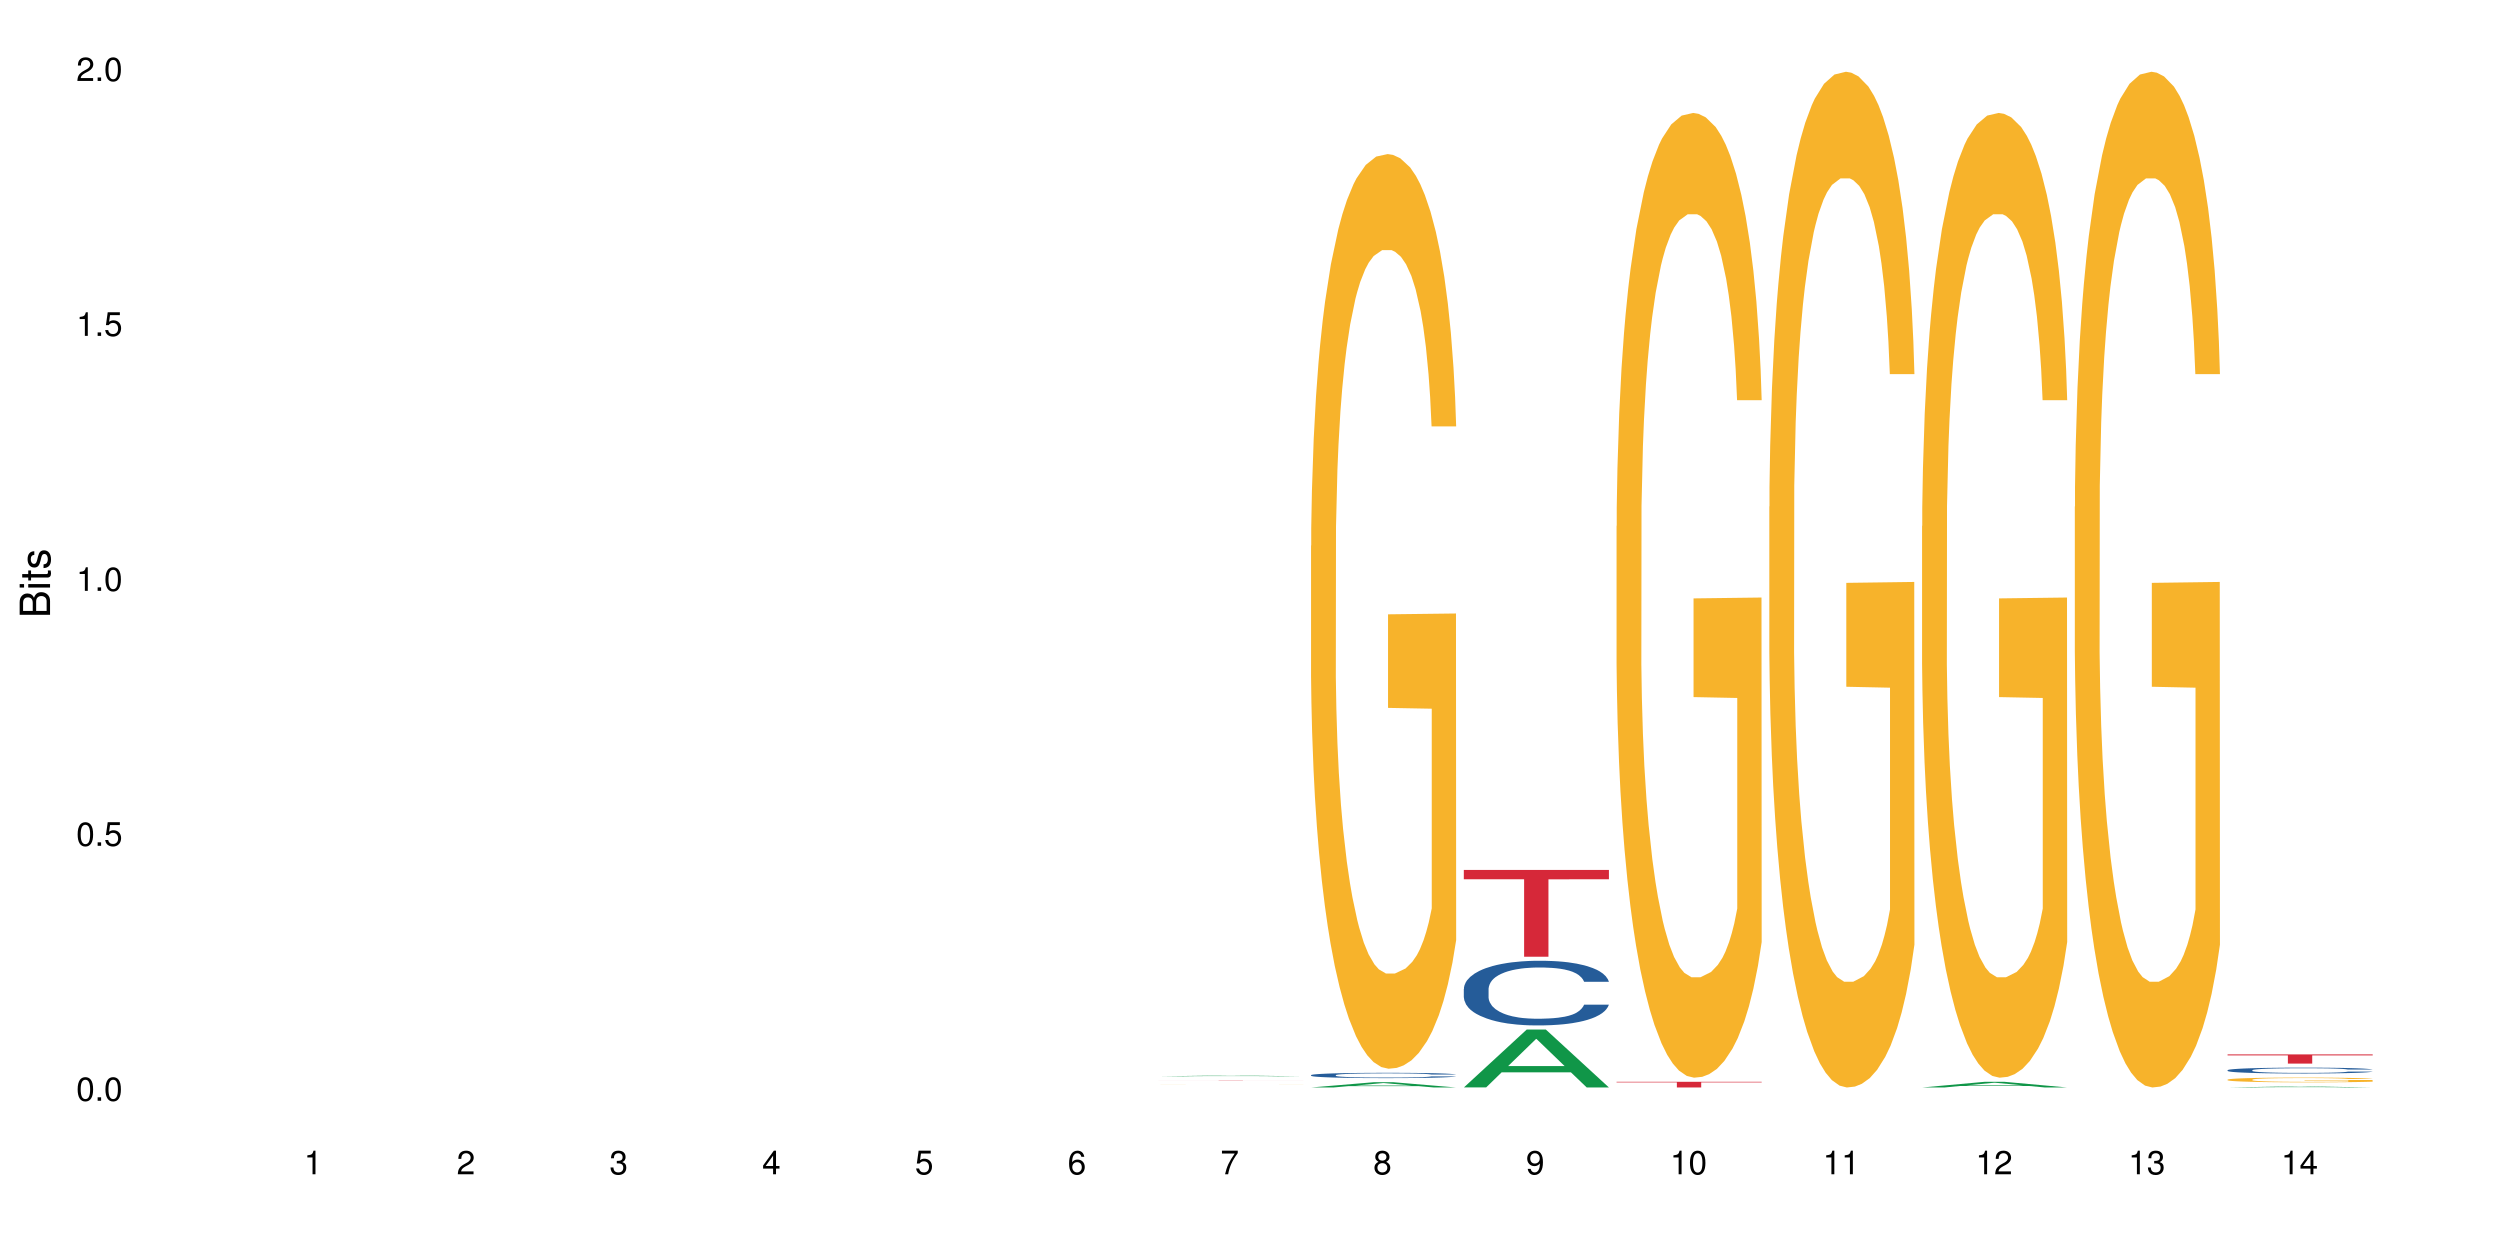 <?xml version="1.0" encoding="UTF-8"?>
<svg xmlns="http://www.w3.org/2000/svg" xmlns:xlink="http://www.w3.org/1999/xlink" width="720pt" height="360pt" viewBox="0 0 720 360" version="1.1">
<defs>
<g>
<symbol overflow="visible" id="glyph0-0">
<path style="stroke:none;" d=""/>
</symbol>
<symbol overflow="visible" id="glyph0-1">
<path style="stroke:none;" d="M 2.641 -6.797 C 2 -6.797 1.422 -6.531 1.078 -6.047 C 0.641 -5.453 0.406 -4.547 0.406 -3.297 C 0.406 -1 1.188 0.219 2.641 0.219 C 4.078 0.219 4.859 -1 4.859 -3.234 C 4.859 -4.562 4.656 -5.438 4.203 -6.047 C 3.844 -6.531 3.281 -6.797 2.641 -6.797 Z M 2.641 -6.047 C 3.547 -6.047 4 -5.125 4 -3.312 C 4 -1.375 3.562 -0.484 2.625 -0.484 C 1.734 -0.484 1.281 -1.422 1.281 -3.281 C 1.281 -5.141 1.734 -6.047 2.641 -6.047 Z M 2.641 -6.047 "/>
</symbol>
<symbol overflow="visible" id="glyph0-2">
<path style="stroke:none;" d="M 1.828 -1 L 0.828 -1 L 0.828 0 L 1.828 0 Z M 1.828 -1 "/>
</symbol>
<symbol overflow="visible" id="glyph0-3">
<path style="stroke:none;" d="M 4.562 -6.797 L 1.062 -6.797 L 0.547 -3.094 L 1.328 -3.094 C 1.719 -3.562 2.047 -3.734 2.578 -3.734 C 3.484 -3.734 4.062 -3.109 4.062 -2.094 C 4.062 -1.125 3.484 -0.531 2.578 -0.531 C 1.828 -0.531 1.375 -0.906 1.188 -1.672 L 0.328 -1.672 C 0.453 -1.109 0.547 -0.844 0.75 -0.594 C 1.125 -0.078 1.828 0.219 2.594 0.219 C 3.969 0.219 4.922 -0.781 4.922 -2.219 C 4.922 -3.562 4.031 -4.484 2.719 -4.484 C 2.25 -4.484 1.859 -4.359 1.469 -4.062 L 1.734 -5.969 L 4.562 -5.969 Z M 4.562 -6.797 "/>
</symbol>
<symbol overflow="visible" id="glyph0-4">
<path style="stroke:none;" d="M 2.484 -4.844 L 2.484 0 L 3.328 0 L 3.328 -6.797 L 2.766 -6.797 C 2.469 -5.75 2.281 -5.609 0.984 -5.453 L 0.984 -4.844 Z M 2.484 -4.844 "/>
</symbol>
<symbol overflow="visible" id="glyph0-5">
<path style="stroke:none;" d="M 4.859 -0.828 L 1.281 -0.828 C 1.359 -1.391 1.672 -1.75 2.5 -2.234 L 3.469 -2.75 C 4.406 -3.266 4.906 -3.969 4.906 -4.812 C 4.906 -5.375 4.672 -5.906 4.266 -6.266 C 3.859 -6.625 3.375 -6.797 2.719 -6.797 C 1.859 -6.797 1.219 -6.5 0.844 -5.922 C 0.609 -5.562 0.5 -5.125 0.484 -4.438 L 1.328 -4.438 C 1.359 -4.906 1.406 -5.188 1.531 -5.406 C 1.75 -5.812 2.188 -6.062 2.703 -6.062 C 3.469 -6.062 4.031 -5.516 4.031 -4.781 C 4.031 -4.25 3.719 -3.797 3.125 -3.438 L 2.234 -2.938 C 0.812 -2.141 0.406 -1.5 0.328 0 L 4.859 0 Z M 4.859 -0.828 "/>
</symbol>
<symbol overflow="visible" id="glyph0-6">
<path style="stroke:none;" d="M 2.125 -3.125 L 2.578 -3.125 C 3.516 -3.125 3.984 -2.703 3.984 -1.891 C 3.984 -1.031 3.469 -0.531 2.578 -0.531 C 1.656 -0.531 1.203 -0.984 1.156 -1.969 L 0.312 -1.969 C 0.344 -1.422 0.438 -1.078 0.609 -0.766 C 0.953 -0.109 1.625 0.219 2.547 0.219 C 3.953 0.219 4.859 -0.609 4.859 -1.906 C 4.859 -2.766 4.516 -3.25 3.703 -3.516 C 4.344 -3.766 4.656 -4.25 4.656 -4.938 C 4.656 -6.109 3.875 -6.797 2.578 -6.797 C 1.203 -6.797 0.484 -6.047 0.453 -4.609 L 1.297 -4.609 C 1.312 -5.016 1.344 -5.25 1.453 -5.453 C 1.641 -5.828 2.062 -6.062 2.594 -6.062 C 3.344 -6.062 3.797 -5.625 3.797 -4.906 C 3.797 -4.422 3.609 -4.141 3.25 -3.984 C 3.016 -3.891 2.719 -3.844 2.125 -3.844 Z M 2.125 -3.125 "/>
</symbol>
<symbol overflow="visible" id="glyph0-7">
<path style="stroke:none;" d="M 3.141 -1.625 L 3.141 0 L 3.984 0 L 3.984 -1.625 L 4.984 -1.625 L 4.984 -2.391 L 3.984 -2.391 L 3.984 -6.797 L 3.359 -6.797 L 0.266 -2.516 L 0.266 -1.625 Z M 3.141 -2.391 L 1 -2.391 L 3.141 -5.359 Z M 3.141 -2.391 "/>
</symbol>
<symbol overflow="visible" id="glyph0-8">
<path style="stroke:none;" d="M 4.781 -5.031 C 4.609 -6.141 3.891 -6.797 2.844 -6.797 C 2.094 -6.797 1.422 -6.438 1.031 -5.828 C 0.609 -5.172 0.406 -4.344 0.406 -3.094 C 0.406 -1.953 0.578 -1.234 0.984 -0.625 C 1.359 -0.078 1.953 0.219 2.703 0.219 C 3.984 0.219 4.922 -0.734 4.922 -2.078 C 4.922 -3.344 4.062 -4.234 2.844 -4.234 C 2.172 -4.234 1.641 -3.969 1.281 -3.469 C 1.281 -5.125 1.828 -6.047 2.797 -6.047 C 3.391 -6.047 3.797 -5.672 3.938 -5.031 Z M 2.734 -3.484 C 3.547 -3.484 4.062 -2.922 4.062 -2 C 4.062 -1.156 3.484 -0.531 2.703 -0.531 C 1.922 -0.531 1.328 -1.188 1.328 -2.047 C 1.328 -2.891 1.906 -3.484 2.734 -3.484 Z M 2.734 -3.484 "/>
</symbol>
<symbol overflow="visible" id="glyph0-9">
<path style="stroke:none;" d="M 4.984 -6.797 L 0.438 -6.797 L 0.438 -5.969 L 4.109 -5.969 C 2.5 -3.656 1.828 -2.234 1.328 0 L 2.219 0 C 2.594 -2.172 3.453 -4.047 4.984 -6.094 Z M 4.984 -6.797 "/>
</symbol>
<symbol overflow="visible" id="glyph0-10">
<path style="stroke:none;" d="M 3.75 -3.578 C 4.453 -4 4.688 -4.344 4.688 -4.984 C 4.688 -6.047 3.844 -6.797 2.641 -6.797 C 1.438 -6.797 0.594 -6.047 0.594 -4.984 C 0.594 -4.359 0.828 -4.016 1.516 -3.578 C 0.734 -3.203 0.359 -2.641 0.359 -1.891 C 0.359 -0.641 1.297 0.219 2.641 0.219 C 3.984 0.219 4.922 -0.641 4.922 -1.875 C 4.922 -2.641 4.531 -3.203 3.75 -3.578 Z M 2.641 -6.047 C 3.359 -6.047 3.812 -5.625 3.812 -4.969 C 3.812 -4.344 3.344 -3.922 2.641 -3.922 C 1.922 -3.922 1.453 -4.344 1.453 -4.984 C 1.453 -5.625 1.922 -6.047 2.641 -6.047 Z M 2.641 -3.203 C 3.484 -3.203 4.062 -2.672 4.062 -1.875 C 4.062 -1.062 3.484 -0.531 2.625 -0.531 C 1.797 -0.531 1.219 -1.078 1.219 -1.875 C 1.219 -2.672 1.797 -3.203 2.641 -3.203 Z M 2.641 -3.203 "/>
</symbol>
<symbol overflow="visible" id="glyph0-11">
<path style="stroke:none;" d="M 0.516 -1.547 C 0.672 -0.438 1.406 0.219 2.438 0.219 C 3.188 0.219 3.859 -0.141 4.266 -0.75 C 4.688 -1.406 4.891 -2.25 4.891 -3.484 C 4.891 -4.625 4.703 -5.359 4.312 -5.953 C 3.938 -6.5 3.344 -6.797 2.594 -6.797 C 1.297 -6.797 0.359 -5.844 0.359 -4.516 C 0.359 -3.25 1.234 -2.344 2.453 -2.344 C 3.094 -2.344 3.562 -2.578 4.016 -3.109 C 4 -1.453 3.469 -0.531 2.5 -0.531 C 1.906 -0.531 1.484 -0.906 1.359 -1.547 Z M 2.578 -6.062 C 3.375 -6.062 3.969 -5.406 3.969 -4.531 C 3.969 -3.688 3.375 -3.094 2.547 -3.094 C 1.734 -3.094 1.234 -3.672 1.234 -4.578 C 1.234 -5.438 1.797 -6.062 2.578 -6.062 Z M 2.578 -6.062 "/>
</symbol>
<symbol overflow="visible" id="glyph1-0">
<path style="stroke:none;" d=""/>
</symbol>
<symbol overflow="visible" id="glyph1-1">
<path style="stroke:none;" d="M 0 -0.953 L 0 -4.891 C 0 -5.719 -0.234 -6.344 -0.734 -6.797 C -1.188 -7.234 -1.812 -7.469 -2.5 -7.469 C -3.547 -7.469 -4.188 -7 -4.625 -5.875 C -4.984 -6.672 -5.641 -7.094 -6.531 -7.094 C -7.156 -7.094 -7.734 -6.859 -8.141 -6.391 C -8.562 -5.938 -8.75 -5.344 -8.75 -4.5 L -8.75 -0.953 Z M -4.984 -2.062 L -7.766 -2.062 L -7.766 -4.219 C -7.766 -4.844 -7.688 -5.203 -7.453 -5.5 C -7.219 -5.812 -6.859 -5.969 -6.375 -5.969 C -5.906 -5.969 -5.531 -5.812 -5.297 -5.5 C -5.062 -5.203 -4.984 -4.844 -4.984 -4.219 Z M -0.984 -2.062 L -4 -2.062 L -4 -4.781 C -4 -5.328 -3.859 -5.688 -3.578 -5.953 C -3.297 -6.219 -2.922 -6.359 -2.484 -6.359 C -2.062 -6.359 -1.688 -6.219 -1.406 -5.953 C -1.109 -5.688 -0.984 -5.328 -0.984 -4.781 Z M -0.984 -2.062 "/>
</symbol>
<symbol overflow="visible" id="glyph1-2">
<path style="stroke:none;" d="M -6.281 -1.797 L -6.281 -0.797 L 0 -0.797 L 0 -1.797 Z M -8.75 -1.797 L -8.75 -0.797 L -7.484 -0.797 L -7.484 -1.797 Z M -8.75 -1.797 "/>
</symbol>
<symbol overflow="visible" id="glyph1-3">
<path style="stroke:none;" d="M -6.281 -3.047 L -6.281 -2.016 L -8.016 -2.016 L -8.016 -1.016 L -6.281 -1.016 L -6.281 -0.172 L -5.469 -0.172 L -5.469 -1.016 L -0.719 -1.016 C -0.078 -1.016 0.281 -1.453 0.281 -2.234 C 0.281 -2.469 0.25 -2.719 0.188 -3.047 L -0.641 -3.047 C -0.609 -2.922 -0.594 -2.766 -0.594 -2.562 C -0.594 -2.141 -0.719 -2.016 -1.156 -2.016 L -5.469 -2.016 L -5.469 -3.047 Z M -6.281 -3.047 "/>
</symbol>
<symbol overflow="visible" id="glyph1-4">
<path style="stroke:none;" d="M -4.531 -5.25 C -5.766 -5.25 -6.469 -4.422 -6.469 -2.969 C -6.469 -1.516 -5.719 -0.562 -4.547 -0.562 C -3.562 -0.562 -3.094 -1.062 -2.734 -2.562 L -2.516 -3.484 C -2.344 -4.188 -2.094 -4.469 -1.625 -4.469 C -1.047 -4.469 -0.641 -3.875 -0.641 -3 C -0.641 -2.453 -0.797 -2 -1.062 -1.75 C -1.25 -1.594 -1.422 -1.531 -1.875 -1.469 L -1.875 -0.406 C -0.422 -0.453 0.281 -1.266 0.281 -2.922 C 0.281 -4.5 -0.5 -5.516 -1.719 -5.516 C -2.656 -5.516 -3.172 -4.984 -3.469 -3.734 L -3.703 -2.766 C -3.891 -1.953 -4.156 -1.609 -4.594 -1.609 C -5.172 -1.609 -5.547 -2.125 -5.547 -2.938 C -5.547 -3.75 -5.203 -4.172 -4.531 -4.203 Z M -4.531 -5.25 "/>
</symbol>
</g>
</defs>
<g id="surface21170">
<rect x="0" y="0" width="720" height="360" style="fill:rgb(100%,100%,100%);fill-opacity:1;stroke:none;"/>
<path style=" stroke:none;fill-rule:nonzero;fill:rgb(6.275%,58.824%,28.235%);fill-opacity:1;" d="M 333.59 309.988 L 333.633 309.988 L 351.719 309.746 L 357.211 309.746 L 375.383 309.992 L 369 309.992 L 364.445 309.926 L 344.484 309.926 L 340.02 309.988 L 333.59 309.988 L 346.406 309.898 L 362.613 309.898 L 354.531 309.785 L 354.352 309.785 L 346.359 309.898 L 346.406 309.898 Z M 333.59 309.988 "/>
<path style=" stroke:none;fill-rule:nonzero;fill:rgb(96.863%,70.196%,16.863%);fill-opacity:1;" d="M 333.59 312.41 L 333.641 312.41 L 333.641 312.406 L 336.953 312.406 L 337.617 312.402 L 372.988 312.402 L 373.855 312.406 L 375.383 312.406 L 365.902 312.406 L 365.141 312.402 L 346.383 312.402 L 344.855 312.406 L 340.777 312.406 L 340.727 312.41 L 341.184 312.41 L 341.59 312.414 L 368.352 312.414 L 368.352 312.41 L 355.762 312.41 L 375.332 312.41 L 375.383 312.414 L 372.988 312.414 L 371.715 312.418 L 343.172 312.418 L 341.797 312.414 L 334.305 312.414 L 333.895 312.41 Z M 333.59 312.41 "/>
<path style=" stroke:none;fill-rule:nonzero;fill:rgb(83.922%,15.686%,22.353%);fill-opacity:1;" d="M 333.59 311.164 L 375.383 311.164 L 375.383 311.172 L 357.965 311.172 L 357.965 311.227 L 350.957 311.227 L 350.957 311.172 L 333.59 311.172 Z M 333.59 311.164 "/>
<path style=" stroke:none;fill-rule:nonzero;fill:rgb(6.275%,58.824%,28.235%);fill-opacity:1;" d="M 377.582 313.195 L 377.629 313.191 L 395.711 311.672 L 401.203 311.672 L 419.375 313.195 L 412.992 313.195 L 408.438 312.797 L 388.477 312.797 L 384.012 313.195 L 377.582 313.195 L 390.398 312.633 L 406.605 312.633 L 398.523 311.918 L 398.434 311.918 L 398.348 311.922 L 390.352 312.633 L 390.398 312.633 Z M 377.582 313.195 "/>
<path style=" stroke:none;fill-rule:nonzero;fill:rgb(14.51%,36.078%,60%);fill-opacity:1;" d="M 377.582 309.633 L 377.633 309.633 L 377.633 309.598 L 377.785 309.547 L 378.145 309.48 L 378.5 309.434 L 379.418 309.352 L 380.691 309.273 L 382.016 309.211 L 382.984 309.176 L 383.852 309.145 L 385.84 309.094 L 387.113 309.066 L 388.488 309.043 L 390.172 309.02 L 391.395 309.008 L 394.148 308.984 L 396.188 308.977 L 397.766 308.969 L 401.18 308.969 L 403.219 308.977 L 404.699 308.984 L 406.328 308.996 L 407.703 309.008 L 410.102 309.039 L 412.242 309.078 L 413.211 309.098 L 414.738 309.141 L 415.91 309.184 L 416.727 309.219 L 417.645 309.273 L 418.461 309.336 L 419.07 309.406 L 419.375 309.465 L 412.242 309.465 L 411.883 309.41 L 411.477 309.367 L 410.711 309.309 L 409.949 309.27 L 408.879 309.23 L 407.91 309.203 L 406.582 309.176 L 405.41 309.16 L 404.188 309.145 L 403.016 309.137 L 400.773 309.129 L 398.176 309.129 L 397.207 309.133 L 395.219 309.145 L 394.148 309.152 L 392.617 309.172 L 391.547 309.191 L 390.273 309.219 L 389.406 309.242 L 388.336 309.277 L 387.574 309.312 L 386.707 309.355 L 386.195 309.391 L 385.738 309.43 L 385.332 309.477 L 385.023 309.527 L 384.82 309.578 L 384.719 309.629 L 384.719 309.844 L 384.82 309.895 L 385.074 309.953 L 385.738 310.039 L 386.707 310.109 L 387.828 310.168 L 388.898 310.211 L 389.508 310.23 L 390.324 310.254 L 391.598 310.281 L 393.434 310.309 L 394.504 310.32 L 396.137 310.332 L 397.816 310.336 L 400.059 310.336 L 402.047 310.332 L 403.371 310.324 L 404.75 310.312 L 406.633 310.289 L 407.809 310.266 L 408.828 310.242 L 409.59 310.215 L 410.102 310.191 L 410.863 310.148 L 411.477 310.102 L 411.934 310.051 L 412.242 310.004 L 419.375 310.004 L 419.07 310.062 L 418.613 310.117 L 418.152 310.156 L 417.441 310.203 L 416.625 310.246 L 415.453 310.297 L 414.484 310.328 L 413.211 310.363 L 412.039 310.391 L 410.762 310.414 L 408.879 310.441 L 407.652 310.457 L 406.328 310.469 L 404.75 310.48 L 402.762 310.488 L 400.621 310.496 L 398.633 310.496 L 396.492 310.492 L 394.914 310.488 L 392.824 310.477 L 390.223 310.449 L 388.336 310.422 L 386.859 310.398 L 385.586 310.367 L 384.156 310.332 L 382.324 310.27 L 381.203 310.223 L 380.438 310.184 L 379.57 310.129 L 378.961 310.082 L 378.246 310.004 L 377.734 309.902 L 377.582 309.828 Z M 377.582 309.633 "/>
<path style=" stroke:none;fill-rule:nonzero;fill:rgb(96.863%,70.196%,16.863%);fill-opacity:1;" d="M 377.582 157.199 L 377.633 156.957 L 377.633 152.148 L 377.836 141.32 L 378.348 126.406 L 379.012 114.137 L 379.723 104.516 L 380.184 99.461 L 380.945 92.246 L 381.609 86.953 L 383.293 76.125 L 385.434 66.023 L 386.605 61.691 L 387.93 57.602 L 389.816 53.031 L 390.684 51.348 L 393.332 47.5 L 396.34 45.094 L 399.652 44.371 L 401.18 44.613 L 403.27 45.574 L 406.125 48.219 L 407.758 50.625 L 409.031 53.031 L 410.355 56.16 L 411.988 60.969 L 413.516 66.746 L 414.738 72.52 L 415.961 79.734 L 416.98 87.434 L 417.848 95.852 L 418.613 105.957 L 419.07 114.379 L 419.375 122.797 L 412.293 122.797 L 411.883 114.379 L 411.426 107.883 L 410.66 99.941 L 409.898 94.168 L 409.133 89.598 L 407.703 83.344 L 406.48 79.496 L 404.953 76.125 L 403.477 73.961 L 401.793 72.52 L 400.773 72.035 L 398.07 72.035 L 395.625 73.723 L 394.199 75.645 L 393.18 77.57 L 391.754 81.18 L 390.887 84.066 L 390.375 85.988 L 388.848 93.449 L 387.828 100.184 L 387.266 104.754 L 386.555 111.973 L 386.043 118.469 L 385.484 128.09 L 385.176 135.309 L 384.77 151.664 L 384.719 194.969 L 384.871 204.109 L 385.176 213.973 L 385.586 222.633 L 386.195 231.777 L 386.809 238.754 L 387.879 248.133 L 388.797 254.391 L 389.508 258.48 L 390.887 264.973 L 391.445 267.141 L 392.77 271.469 L 394.148 274.836 L 395.828 277.723 L 397.105 279.168 L 399.141 280.371 L 401.742 280.371 L 404.801 278.926 L 406.738 277.004 L 408.062 275.078 L 408.93 273.395 L 410 270.746 L 410.762 268.344 L 411.477 265.695 L 412.344 261.605 L 412.344 204.109 L 399.754 203.871 L 399.754 176.926 L 419.324 176.684 L 419.375 270.746 L 418.305 277.242 L 416.98 283.5 L 415.707 288.309 L 414.383 292.398 L 412.496 296.969 L 410.969 299.855 L 408.621 303.227 L 406.48 305.391 L 404.238 306.832 L 402.25 307.555 L 399.906 307.797 L 397.816 307.316 L 395.574 305.871 L 393.789 303.945 L 392.16 301.539 L 390.527 298.414 L 388.488 293.363 L 387.164 289.273 L 385.789 284.219 L 384.414 278.207 L 383.191 271.711 L 382.375 266.66 L 381.559 260.883 L 380.691 253.668 L 379.875 245.488 L 379.266 238.031 L 378.703 229.609 L 378.297 221.672 L 377.891 210.848 L 377.684 202.184 L 377.582 194.727 Z M 377.582 157.199 "/>
<path style=" stroke:none;fill-rule:nonzero;fill:rgb(6.275%,58.824%,28.235%);fill-opacity:1;" d="M 421.578 313.18 L 421.621 313.164 L 439.703 296.5 L 445.195 296.5 L 463.371 313.195 L 456.984 313.195 L 452.43 308.836 L 432.473 308.836 L 428.008 313.18 L 421.578 313.18 L 434.391 307.035 L 450.602 307.02 L 442.52 299.227 L 442.43 299.211 L 442.34 299.258 L 434.348 307.02 L 434.391 307.035 Z M 421.578 313.18 "/>
<path style=" stroke:none;fill-rule:nonzero;fill:rgb(14.51%,36.078%,60%);fill-opacity:1;" d="M 421.578 284.812 L 421.629 284.797 L 421.629 284.387 L 421.781 283.742 L 422.137 282.926 L 422.492 282.363 L 423.41 281.359 L 424.684 280.391 L 426.012 279.641 L 426.98 279.199 L 427.844 278.859 L 429.832 278.23 L 431.105 277.906 L 432.484 277.617 L 434.164 277.328 L 435.391 277.156 L 438.141 276.887 L 440.18 276.766 L 441.758 276.715 L 445.176 276.715 L 447.215 276.785 L 448.691 276.867 L 450.324 277.004 L 451.699 277.156 L 454.094 277.531 L 456.234 278.008 L 457.203 278.281 L 458.73 278.809 L 459.906 279.316 L 460.719 279.762 L 461.637 280.391 L 462.453 281.156 L 463.062 282.023 L 463.371 282.754 L 456.234 282.754 L 455.879 282.074 L 455.469 281.547 L 454.707 280.848 L 453.941 280.355 L 452.871 279.863 L 451.902 279.539 L 450.578 279.215 L 449.406 279.012 L 448.184 278.859 L 447.008 278.758 L 444.766 278.656 L 442.168 278.656 L 441.199 278.688 L 439.211 278.824 L 438.141 278.945 L 436.613 279.184 L 435.543 279.402 L 434.266 279.742 L 433.402 280.031 L 432.332 280.477 L 431.566 280.867 L 430.699 281.426 L 430.191 281.852 L 429.73 282.328 L 429.324 282.891 L 429.02 283.484 L 428.812 284.113 L 428.711 284.727 L 428.711 287.363 L 428.812 287.977 L 429.07 288.691 L 429.73 289.73 L 430.699 290.629 L 431.82 291.344 L 432.891 291.855 L 433.504 292.094 L 434.32 292.367 L 435.594 292.707 L 437.426 293.047 L 438.496 293.184 L 440.129 293.316 L 441.812 293.387 L 444.055 293.387 L 446.043 293.316 L 447.367 293.234 L 448.742 293.098 L 450.629 292.809 L 451.801 292.535 L 452.82 292.211 L 453.586 291.891 L 454.094 291.617 L 454.859 291.09 L 455.469 290.512 L 455.93 289.914 L 456.234 289.336 L 463.371 289.336 L 463.062 290.02 L 462.605 290.68 L 462.148 291.176 L 461.434 291.77 L 460.617 292.297 L 459.445 292.895 L 458.477 293.285 L 457.203 293.711 L 456.031 294.031 L 454.758 294.32 L 452.871 294.66 L 451.648 294.832 L 450.324 294.984 L 448.742 295.121 L 446.754 295.242 L 444.613 295.309 L 442.625 295.324 L 440.484 295.293 L 438.906 295.223 L 436.816 295.07 L 434.215 294.766 L 432.332 294.441 L 430.852 294.117 L 429.578 293.777 L 428.152 293.316 L 426.316 292.57 L 425.195 291.992 L 424.43 291.516 L 423.562 290.852 L 422.953 290.258 L 422.238 289.305 L 421.73 288.098 L 421.578 287.16 Z M 421.578 284.812 "/>
<path style=" stroke:none;fill-rule:nonzero;fill:rgb(83.922%,15.686%,22.353%);fill-opacity:1;" d="M 421.578 250.547 L 463.371 250.547 L 463.371 253.223 L 445.953 253.246 L 445.953 275.539 L 438.945 275.539 L 438.945 253.27 L 438.844 253.223 L 421.578 253.223 Z M 421.578 250.547 "/>
<path style=" stroke:none;fill-rule:nonzero;fill:rgb(96.863%,70.196%,16.863%);fill-opacity:1;" d="M 465.57 151.535 L 465.621 151.281 L 465.621 146.203 L 465.824 134.785 L 466.336 119.055 L 466.996 106.113 L 467.711 95.965 L 468.168 90.637 L 468.934 83.023 L 469.598 77.441 L 471.277 66.023 L 473.418 55.363 L 474.59 50.797 L 475.918 46.484 L 477.801 41.664 L 478.668 39.887 L 481.32 35.828 L 484.324 33.289 L 487.641 32.527 L 489.168 32.781 L 491.258 33.797 L 494.113 36.586 L 495.742 39.125 L 497.016 41.664 L 498.344 44.961 L 499.973 50.035 L 501.504 56.125 L 502.727 62.215 L 503.949 69.828 L 504.969 77.949 L 505.836 86.828 L 506.598 97.484 L 507.059 106.367 L 507.363 115.25 L 500.277 115.25 L 499.871 106.367 L 499.414 99.516 L 498.648 91.145 L 497.883 85.055 L 497.117 80.23 L 495.691 73.633 L 494.469 69.574 L 492.941 66.023 L 491.461 63.738 L 489.781 62.215 L 488.762 61.707 L 486.059 61.707 L 483.613 63.484 L 482.184 65.516 L 481.164 67.543 L 479.738 71.352 L 478.871 74.395 L 478.363 76.426 L 476.832 84.293 L 475.812 91.395 L 475.254 96.219 L 474.539 103.828 L 474.031 110.68 L 473.469 120.832 L 473.164 128.441 L 472.758 145.699 L 472.707 191.371 L 472.859 201.016 L 473.164 211.418 L 473.57 220.551 L 474.184 230.195 L 474.797 237.555 L 475.867 247.449 L 476.781 254.047 L 477.496 258.359 L 478.871 265.211 L 479.434 267.496 L 480.758 272.062 L 482.133 275.613 L 483.816 278.66 L 485.09 280.184 L 487.129 281.449 L 489.73 281.449 L 492.785 279.93 L 494.723 277.898 L 496.047 275.867 L 496.914 274.094 L 497.984 271.301 L 498.75 268.762 L 499.465 265.973 L 500.328 261.66 L 500.328 201.016 L 487.742 200.762 L 487.742 172.34 L 507.312 172.086 L 507.363 271.301 L 506.293 278.152 L 504.969 284.75 L 503.695 289.824 L 502.367 294.137 L 500.484 298.957 L 498.953 302.004 L 496.609 305.555 L 494.469 307.84 L 492.227 309.363 L 490.238 310.125 L 487.895 310.379 L 485.805 309.871 L 483.562 308.348 L 481.777 306.316 L 480.148 303.781 L 478.516 300.48 L 476.477 295.152 L 475.152 290.84 L 473.777 285.512 L 472.398 279.168 L 471.176 272.316 L 470.359 266.988 L 469.547 260.898 L 468.68 253.285 L 467.863 244.656 L 467.25 236.793 L 466.691 227.91 L 466.285 219.535 L 465.875 208.117 L 465.672 198.984 L 465.57 191.117 Z M 465.57 151.535 "/>
<path style=" stroke:none;fill-rule:nonzero;fill:rgb(83.922%,15.686%,22.353%);fill-opacity:1;" d="M 465.57 311.551 L 507.363 311.551 L 507.363 311.727 L 489.945 311.73 L 489.945 313.195 L 482.938 313.195 L 482.938 311.73 L 482.836 311.727 L 465.57 311.727 Z M 465.57 311.551 "/>
<path style=" stroke:none;fill-rule:nonzero;fill:rgb(96.863%,70.196%,16.863%);fill-opacity:1;" d="M 509.562 145.957 L 509.613 145.691 L 509.613 140.348 L 509.816 128.324 L 510.328 111.762 L 510.992 98.137 L 511.703 87.453 L 512.164 81.84 L 512.926 73.828 L 513.59 67.949 L 515.273 55.926 L 517.414 44.707 L 518.586 39.898 L 519.91 35.355 L 521.797 30.281 L 522.66 28.41 L 525.312 24.137 L 528.32 21.465 L 531.633 20.664 L 533.16 20.93 L 535.25 22 L 538.105 24.938 L 539.734 27.609 L 541.012 30.281 L 542.336 33.754 L 543.965 39.098 L 545.496 45.508 L 546.719 51.918 L 547.941 59.934 L 548.961 68.484 L 549.828 77.832 L 550.594 89.055 L 551.051 98.406 L 551.355 107.754 L 544.273 107.754 L 543.863 98.406 L 543.406 91.191 L 542.641 82.375 L 541.875 75.965 L 541.113 70.887 L 539.684 63.941 L 538.461 59.668 L 536.934 55.926 L 535.453 53.523 L 533.773 51.918 L 532.754 51.387 L 530.051 51.387 L 527.605 53.254 L 526.18 55.395 L 525.16 57.531 L 523.73 61.539 L 522.867 64.742 L 522.355 66.879 L 520.828 75.164 L 519.809 82.641 L 519.246 87.719 L 518.535 95.734 L 518.023 102.945 L 517.465 113.633 L 517.156 121.648 L 516.75 139.812 L 516.699 187.902 L 516.852 198.055 L 517.156 209.008 L 517.566 218.625 L 518.176 228.773 L 518.789 236.523 L 519.859 246.941 L 520.777 253.887 L 521.488 258.43 L 522.867 265.641 L 523.426 268.047 L 524.75 272.855 L 526.129 276.598 L 527.809 279.801 L 529.082 281.406 L 531.121 282.742 L 533.723 282.742 L 536.781 281.137 L 538.719 279 L 540.043 276.863 L 540.91 274.992 L 541.98 272.055 L 542.742 269.383 L 543.457 266.445 L 544.324 261.902 L 544.324 198.055 L 531.734 197.785 L 531.734 167.863 L 551.305 167.598 L 551.355 272.055 L 550.285 279.266 L 548.961 286.215 L 547.688 291.555 L 546.363 296.098 L 544.477 301.176 L 542.945 304.379 L 540.602 308.121 L 538.461 310.523 L 536.219 312.129 L 534.23 312.93 L 531.887 313.195 L 529.797 312.66 L 527.555 311.059 L 525.77 308.922 L 524.141 306.25 L 522.508 302.777 L 520.469 297.168 L 519.145 292.625 L 517.77 287.016 L 516.395 280.336 L 515.168 273.121 L 514.355 267.512 L 513.539 261.102 L 512.672 253.086 L 511.855 244.004 L 511.246 235.723 L 510.684 226.371 L 510.277 217.555 L 509.867 205.531 L 509.664 195.914 L 509.562 187.633 Z M 509.562 145.957 "/>
<path style=" stroke:none;fill-rule:nonzero;fill:rgb(6.275%,58.824%,28.235%);fill-opacity:1;" d="M 553.555 313.195 L 553.602 313.191 L 571.684 311.551 L 577.176 311.551 L 595.352 313.195 L 588.965 313.195 L 584.41 312.766 L 564.453 312.766 L 559.988 313.195 L 553.555 313.195 L 566.371 312.59 L 582.578 312.586 L 574.5 311.82 L 574.41 311.82 L 574.32 311.824 L 566.328 312.586 L 566.371 312.59 Z M 553.555 313.195 "/>
<path style=" stroke:none;fill-rule:nonzero;fill:rgb(96.863%,70.196%,16.863%);fill-opacity:1;" d="M 553.555 151.535 L 553.609 151.281 L 553.609 146.203 L 553.812 134.785 L 554.32 119.055 L 554.984 106.113 L 555.695 95.965 L 556.156 90.637 L 556.922 83.023 L 557.582 77.441 L 559.266 66.023 L 561.406 55.363 L 562.578 50.797 L 563.902 46.484 L 565.789 41.664 L 566.656 39.887 L 569.305 35.828 L 572.312 33.289 L 575.625 32.527 L 577.156 32.781 L 579.246 33.797 L 582.098 36.586 L 583.73 39.125 L 585.004 41.664 L 586.328 44.961 L 587.961 50.035 L 589.488 56.125 L 590.711 62.215 L 591.934 69.828 L 592.953 77.949 L 593.82 86.828 L 594.586 97.484 L 595.043 106.367 L 595.352 115.25 L 588.266 115.25 L 587.859 106.367 L 587.398 99.516 L 586.633 91.145 L 585.871 85.055 L 585.105 80.23 L 583.68 73.633 L 582.457 69.574 L 580.926 66.023 L 579.449 63.738 L 577.766 62.215 L 576.746 61.707 L 574.047 61.707 L 571.598 63.484 L 570.172 65.516 L 569.152 67.543 L 567.727 71.352 L 566.859 74.395 L 566.348 76.426 L 564.82 84.293 L 563.801 91.395 L 563.242 96.219 L 562.527 103.828 L 562.016 110.68 L 561.457 120.832 L 561.152 128.441 L 560.742 145.699 L 560.691 191.371 L 560.844 201.016 L 561.152 211.418 L 561.559 220.551 L 562.172 230.195 L 562.781 237.555 L 563.852 247.449 L 564.77 254.047 L 565.484 258.359 L 566.859 265.211 L 567.418 267.496 L 568.746 272.062 L 570.121 275.613 L 571.805 278.66 L 573.078 280.184 L 575.117 281.449 L 577.715 281.449 L 580.773 279.93 L 582.711 277.898 L 584.035 275.867 L 584.902 274.094 L 585.973 271.301 L 586.738 268.762 L 587.449 265.973 L 588.316 261.66 L 588.316 201.016 L 575.727 200.762 L 575.727 172.34 L 595.301 172.086 L 595.352 271.301 L 594.281 278.152 L 592.953 284.75 L 591.68 289.824 L 590.355 294.137 L 588.469 298.957 L 586.941 302.004 L 584.598 305.555 L 582.457 307.84 L 580.211 309.363 L 578.227 310.125 L 575.879 310.379 L 573.789 309.871 L 571.547 308.348 L 569.766 306.316 L 568.133 303.781 L 566.504 300.48 L 564.465 295.152 L 563.137 290.84 L 561.762 285.512 L 560.387 279.168 L 559.164 272.316 L 558.348 266.988 L 557.531 260.898 L 556.664 253.285 L 555.852 244.656 L 555.238 236.793 L 554.68 227.91 L 554.27 219.535 L 553.863 208.117 L 553.66 198.984 L 553.555 191.117 Z M 553.555 151.535 "/>
<path style=" stroke:none;fill-rule:nonzero;fill:rgb(96.863%,70.196%,16.863%);fill-opacity:1;" d="M 597.551 145.957 L 597.602 145.691 L 597.602 140.348 L 597.805 128.324 L 598.316 111.762 L 598.977 98.137 L 599.691 87.453 L 600.148 81.84 L 600.914 73.828 L 601.578 67.949 L 603.258 55.926 L 605.398 44.707 L 606.57 39.898 L 607.895 35.355 L 609.781 30.281 L 610.648 28.41 L 613.301 24.137 L 616.305 21.465 L 619.617 20.664 L 621.148 20.93 L 623.238 22 L 626.094 24.938 L 627.723 27.609 L 628.996 30.281 L 630.324 33.754 L 631.953 39.098 L 633.48 45.508 L 634.707 51.918 L 635.93 59.934 L 636.949 68.484 L 637.816 77.832 L 638.578 89.055 L 639.039 98.406 L 639.344 107.754 L 632.258 107.754 L 631.852 98.406 L 631.395 91.191 L 630.629 82.375 L 629.863 75.965 L 629.098 70.887 L 627.672 63.941 L 626.449 59.668 L 624.918 55.926 L 623.441 53.523 L 621.758 51.918 L 620.742 51.387 L 618.039 51.387 L 615.594 53.254 L 614.164 55.395 L 613.145 57.531 L 611.719 61.539 L 610.852 64.742 L 610.344 66.879 L 608.812 75.164 L 607.793 82.641 L 607.234 87.719 L 606.52 95.734 L 606.012 102.945 L 605.449 113.633 L 605.145 121.648 L 604.738 139.812 L 604.684 187.902 L 604.84 198.055 L 605.145 209.008 L 605.551 218.625 L 606.164 228.773 L 606.773 236.523 L 607.844 246.941 L 608.762 253.887 L 609.477 258.43 L 610.852 265.641 L 611.414 268.047 L 612.738 272.855 L 614.113 276.598 L 615.797 279.801 L 617.07 281.406 L 619.109 282.742 L 621.707 282.742 L 624.766 281.137 L 626.703 279 L 628.027 276.863 L 628.895 274.992 L 629.965 272.055 L 630.73 269.383 L 631.445 266.445 L 632.309 261.902 L 632.309 198.055 L 619.723 197.785 L 619.723 167.863 L 639.293 167.598 L 639.344 272.055 L 638.273 279.266 L 636.949 286.215 L 635.676 291.555 L 634.348 296.098 L 632.465 301.176 L 630.934 304.379 L 628.59 308.121 L 626.449 310.523 L 624.207 312.129 L 622.219 312.93 L 619.875 313.195 L 617.785 312.66 L 615.543 311.059 L 613.758 308.922 L 612.125 306.25 L 610.496 302.777 L 608.457 297.168 L 607.133 292.625 L 605.754 287.016 L 604.379 280.336 L 603.156 273.121 L 602.34 267.512 L 601.527 261.102 L 600.66 253.086 L 599.844 244.004 L 599.23 235.723 L 598.672 226.371 L 598.262 217.555 L 597.855 205.531 L 597.652 195.914 L 597.551 187.633 Z M 597.551 145.957 "/>
<path style=" stroke:none;fill-rule:nonzero;fill:rgb(6.275%,58.824%,28.235%);fill-opacity:1;" d="M 641.543 313.195 L 641.59 313.195 L 659.672 312.887 L 665.164 312.887 L 683.336 313.195 L 676.953 313.195 L 672.398 313.113 L 652.438 313.113 L 647.973 313.195 L 641.543 313.195 L 654.359 313.082 L 670.566 313.082 L 662.484 312.938 L 662.305 312.938 L 654.312 313.082 L 654.359 313.082 Z M 641.543 313.195 "/>
<path style=" stroke:none;fill-rule:nonzero;fill:rgb(14.51%,36.078%,60%);fill-opacity:1;" d="M 641.543 308.215 L 641.594 308.215 L 641.594 308.176 L 641.746 308.117 L 642.105 308.043 L 642.461 307.992 L 643.379 307.902 L 644.652 307.816 L 645.977 307.746 L 646.945 307.707 L 647.812 307.676 L 649.801 307.617 L 651.074 307.59 L 652.449 307.562 L 654.133 307.539 L 655.355 307.523 L 658.109 307.496 L 660.148 307.488 L 661.727 307.48 L 665.141 307.48 L 667.18 307.488 L 668.66 307.496 L 670.289 307.508 L 671.664 307.523 L 674.062 307.555 L 676.203 307.598 L 677.168 307.625 L 678.699 307.672 L 679.871 307.719 L 680.688 307.758 L 681.605 307.816 L 682.418 307.883 L 683.031 307.961 L 683.336 308.027 L 676.203 308.027 L 675.844 307.969 L 675.438 307.918 L 674.672 307.855 L 673.906 307.812 L 672.836 307.766 L 671.871 307.738 L 670.543 307.707 L 669.371 307.691 L 668.148 307.676 L 666.977 307.668 L 664.734 307.656 L 662.133 307.656 L 661.164 307.66 L 659.18 307.672 L 658.109 307.684 L 656.578 307.707 L 655.508 307.727 L 654.234 307.758 L 653.367 307.781 L 652.297 307.824 L 651.531 307.859 L 650.668 307.91 L 650.156 307.949 L 649.699 307.992 L 649.289 308.043 L 648.984 308.094 L 648.781 308.152 L 648.68 308.207 L 648.68 308.445 L 648.781 308.504 L 649.035 308.566 L 649.699 308.66 L 650.668 308.742 L 651.789 308.809 L 652.859 308.855 L 653.469 308.875 L 654.285 308.898 L 655.559 308.93 L 657.395 308.961 L 658.465 308.973 L 660.094 308.988 L 661.777 308.992 L 664.02 308.992 L 666.008 308.988 L 667.332 308.98 L 668.711 308.965 L 670.594 308.941 L 671.766 308.914 L 672.785 308.887 L 673.551 308.855 L 674.062 308.832 L 674.824 308.785 L 675.438 308.73 L 675.895 308.68 L 676.203 308.625 L 683.336 308.625 L 683.031 308.688 L 682.574 308.746 L 682.113 308.793 L 681.398 308.848 L 680.586 308.895 L 679.414 308.949 L 678.445 308.984 L 677.168 309.023 L 675.996 309.051 L 674.723 309.078 L 672.836 309.109 L 671.613 309.125 L 670.289 309.137 L 668.711 309.148 L 666.723 309.16 L 664.582 309.168 L 662.594 309.168 L 660.453 309.164 L 658.871 309.16 L 656.781 309.145 L 654.184 309.117 L 652.297 309.09 L 650.82 309.059 L 649.547 309.027 L 648.117 308.988 L 646.285 308.918 L 645.16 308.867 L 644.398 308.824 L 643.531 308.762 L 642.918 308.711 L 642.207 308.621 L 641.695 308.512 L 641.543 308.43 Z M 641.543 308.215 "/>
<path style=" stroke:none;fill-rule:nonzero;fill:rgb(96.863%,70.196%,16.863%);fill-opacity:1;" d="M 641.543 310.93 L 641.594 310.93 L 641.594 310.902 L 641.797 310.848 L 642.309 310.77 L 642.969 310.707 L 643.684 310.656 L 644.145 310.629 L 644.906 310.594 L 645.57 310.566 L 647.25 310.508 L 649.391 310.457 L 650.566 310.434 L 651.891 310.41 L 653.777 310.387 L 654.641 310.379 L 657.293 310.359 L 660.301 310.348 L 663.613 310.344 L 665.141 310.344 L 667.23 310.348 L 670.086 310.363 L 671.715 310.375 L 672.992 310.387 L 674.316 310.406 L 675.945 310.43 L 677.477 310.461 L 678.699 310.488 L 679.922 310.527 L 680.941 310.566 L 681.809 310.609 L 682.574 310.664 L 683.031 310.707 L 683.336 310.75 L 676.254 310.75 L 675.844 310.707 L 675.387 310.672 L 674.621 310.633 L 673.855 310.602 L 673.094 310.578 L 671.664 310.547 L 670.441 310.527 L 668.914 310.508 L 667.434 310.496 L 665.754 310.488 L 662.031 310.488 L 659.586 310.496 L 658.16 310.504 L 657.141 310.516 L 655.711 310.535 L 654.848 310.551 L 654.336 310.559 L 652.809 310.598 L 651.789 310.633 L 651.227 310.656 L 650.516 310.695 L 650.004 310.727 L 649.441 310.777 L 649.137 310.816 L 648.73 310.902 L 648.68 311.125 L 648.832 311.172 L 649.137 311.223 L 649.547 311.27 L 650.156 311.316 L 650.77 311.352 L 651.84 311.402 L 652.758 311.434 L 653.469 311.457 L 654.848 311.488 L 655.406 311.5 L 656.73 311.523 L 658.109 311.539 L 659.789 311.555 L 661.062 311.562 L 663.102 311.57 L 665.703 311.57 L 668.762 311.562 L 670.695 311.551 L 672.023 311.543 L 672.887 311.535 L 673.957 311.52 L 674.723 311.508 L 675.438 311.492 L 676.305 311.473 L 676.305 311.172 L 663.715 311.172 L 663.715 311.031 L 683.285 311.031 L 683.336 311.52 L 682.266 311.555 L 680.941 311.586 L 679.668 311.609 L 678.344 311.633 L 676.457 311.656 L 674.926 311.672 L 672.582 311.688 L 670.441 311.699 L 668.199 311.707 L 666.211 311.711 L 661.777 311.711 L 659.535 311.703 L 657.75 311.691 L 656.121 311.68 L 654.488 311.664 L 652.449 311.637 L 651.125 311.617 L 649.75 311.59 L 648.371 311.559 L 647.148 311.523 L 646.336 311.5 L 645.52 311.469 L 644.652 311.43 L 643.836 311.387 L 643.227 311.348 L 642.664 311.305 L 642.258 311.266 L 641.848 311.207 L 641.645 311.164 L 641.543 311.125 Z M 641.543 310.93 "/>
<path style=" stroke:none;fill-rule:nonzero;fill:rgb(83.922%,15.686%,22.353%);fill-opacity:1;" d="M 641.543 303.668 L 683.336 303.668 L 683.336 303.949 L 665.918 303.953 L 665.918 306.309 L 658.91 306.309 L 658.91 303.953 L 658.809 303.949 L 641.543 303.949 Z M 641.543 303.668 "/>
<g style="fill:rgb(0%,0%,0%);fill-opacity:1;">
  <use xlink:href="#glyph0-1" x="21.957" y="317.019"/>
  <use xlink:href="#glyph0-2" x="27.291" y="317.019"/>
  <use xlink:href="#glyph0-1" x="29.958" y="317.019"/>
</g>
<g style="fill:rgb(0%,0%,0%);fill-opacity:1;">
  <use xlink:href="#glyph0-1" x="21.957" y="243.593"/>
  <use xlink:href="#glyph0-2" x="27.291" y="243.593"/>
  <use xlink:href="#glyph0-3" x="29.958" y="243.593"/>
</g>
<g style="fill:rgb(0%,0%,0%);fill-opacity:1;">
  <use xlink:href="#glyph0-4" x="21.957" y="170.163"/>
  <use xlink:href="#glyph0-2" x="27.291" y="170.163"/>
  <use xlink:href="#glyph0-1" x="29.958" y="170.163"/>
</g>
<g style="fill:rgb(0%,0%,0%);fill-opacity:1;">
  <use xlink:href="#glyph0-4" x="21.957" y="96.737"/>
  <use xlink:href="#glyph0-2" x="27.291" y="96.737"/>
  <use xlink:href="#glyph0-3" x="29.958" y="96.737"/>
</g>
<g style="fill:rgb(0%,0%,0%);fill-opacity:1;">
  <use xlink:href="#glyph0-5" x="21.957" y="23.312"/>
  <use xlink:href="#glyph0-2" x="27.291" y="23.312"/>
  <use xlink:href="#glyph0-1" x="29.958" y="23.312"/>
</g>
<g style="fill:rgb(0%,0%,0%);fill-opacity:1;">
  <use xlink:href="#glyph0-4" x="87.527" y="338.19"/>
</g>
<g style="fill:rgb(0%,0%,0%);fill-opacity:1;">
  <use xlink:href="#glyph0-5" x="131.52" y="338.19"/>
</g>
<g style="fill:rgb(0%,0%,0%);fill-opacity:1;">
  <use xlink:href="#glyph0-6" x="175.512" y="338.19"/>
</g>
<g style="fill:rgb(0%,0%,0%);fill-opacity:1;">
  <use xlink:href="#glyph0-7" x="219.508" y="338.19"/>
</g>
<g style="fill:rgb(0%,0%,0%);fill-opacity:1;">
  <use xlink:href="#glyph0-3" x="263.5" y="338.19"/>
</g>
<g style="fill:rgb(0%,0%,0%);fill-opacity:1;">
  <use xlink:href="#glyph0-8" x="307.492" y="338.19"/>
</g>
<g style="fill:rgb(0%,0%,0%);fill-opacity:1;">
  <use xlink:href="#glyph0-9" x="351.488" y="338.19"/>
</g>
<g style="fill:rgb(0%,0%,0%);fill-opacity:1;">
  <use xlink:href="#glyph0-10" x="395.48" y="338.19"/>
</g>
<g style="fill:rgb(0%,0%,0%);fill-opacity:1;">
  <use xlink:href="#glyph0-11" x="439.473" y="338.19"/>
</g>
<g style="fill:rgb(0%,0%,0%);fill-opacity:1;">
  <use xlink:href="#glyph0-4" x="480.965" y="338.19"/>
  <use xlink:href="#glyph0-1" x="486.299" y="338.19"/>
</g>
<g style="fill:rgb(0%,0%,0%);fill-opacity:1;">
  <use xlink:href="#glyph0-4" x="524.961" y="338.19"/>
  <use xlink:href="#glyph0-4" x="530.295" y="338.19"/>
</g>
<g style="fill:rgb(0%,0%,0%);fill-opacity:1;">
  <use xlink:href="#glyph0-4" x="568.953" y="338.19"/>
  <use xlink:href="#glyph0-5" x="574.287" y="338.19"/>
</g>
<g style="fill:rgb(0%,0%,0%);fill-opacity:1;">
  <use xlink:href="#glyph0-4" x="612.945" y="338.19"/>
  <use xlink:href="#glyph0-6" x="618.279" y="338.19"/>
</g>
<g style="fill:rgb(0%,0%,0%);fill-opacity:1;">
  <use xlink:href="#glyph0-4" x="656.941" y="338.19"/>
  <use xlink:href="#glyph0-7" x="662.275" y="338.19"/>
</g>
<g style="fill:rgb(0%,0%,0%);fill-opacity:1;">
  <use xlink:href="#glyph1-1" x="14.412" y="178.016"/>
  <use xlink:href="#glyph1-2" x="14.412" y="170.012"/>
  <use xlink:href="#glyph1-3" x="14.412" y="167.348"/>
  <use xlink:href="#glyph1-4" x="14.412" y="164.012"/>
</g>
</g>
</svg>
